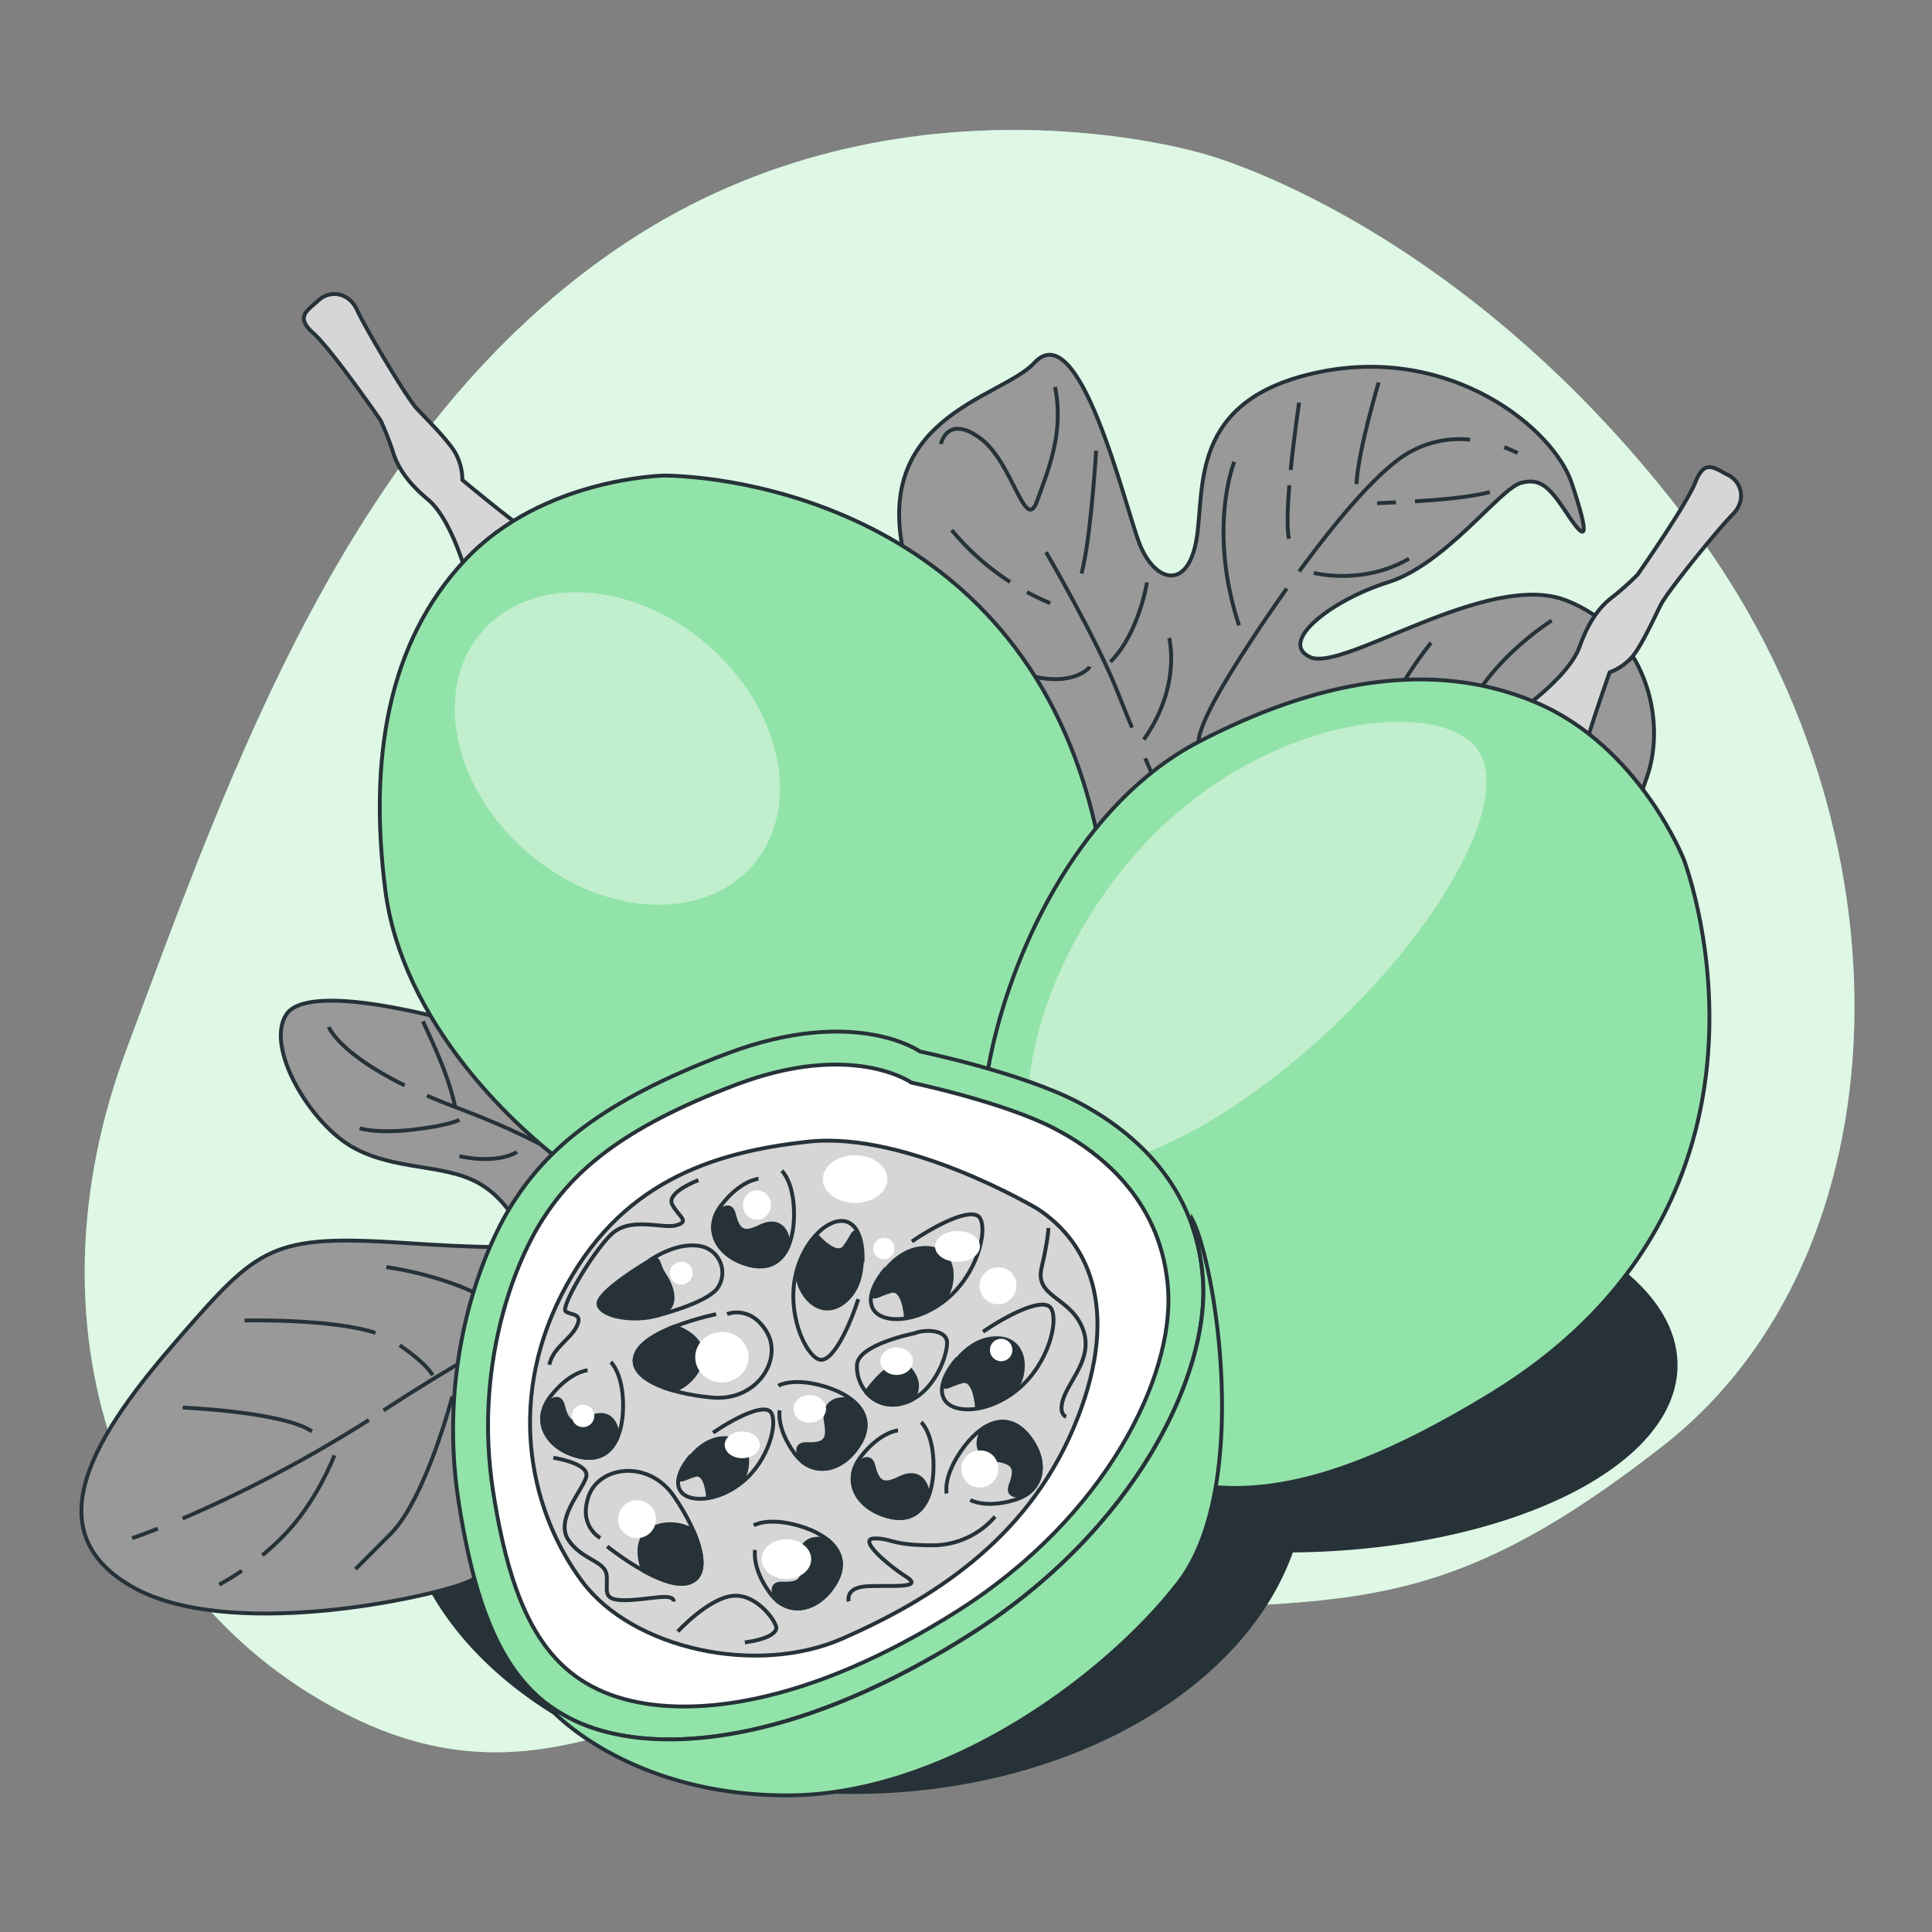 <svg xmlns="http://www.w3.org/2000/svg" viewBox="0 0 500 500"><rect x="0" y="0" width="500" height="500" fill="#808080" stroke="none"/><g id="background-simple"><path d="M311.74,39.89s-78.57-24.38-150,23.1S59.6,199.85,32.76,271.53,30.35,413.85,90.18,443.91s94.87-19.69,174.94-25.57S367.71,423.23,430.59,374,496.72,214.69,437.68,136,311.74,39.89,311.74,39.89Z" style="fill:#92E3A9"></path><path d="M311.74,39.89s-78.57-24.38-150,23.1S59.6,199.85,32.76,271.53,30.35,413.85,90.18,443.91s94.87-19.69,174.94-25.57S367.71,423.23,430.59,374,496.72,214.69,437.68,136,311.74,39.89,311.74,39.89Z" style="fill:#fff;opacity:0.7"></path></g><g id="Shadow"><path d="M433.64,353.29c0-26.51-45.37-48-101.34-48a194,194,0,0,0-50,6.25c-17.89-7.82-39-12.34-61.61-12.34-64.59,0-117,36.84-117,82.28s52.37,82.29,117,82.29c54.89,0,100.94-26.6,113.54-62.49C389.3,400.8,433.64,379.5,433.64,353.29Z" style="fill:#263238;stroke:#263238;stroke-miterlimit:10"></path></g><g id="Leaves"><path d="M177.43,292.16s-35-20.21-49.75-24.88-48.19-13.21-53.63-4.66,6.22,28,17.1,34.2,23.62,4.29,32.65,9.33,12.44,15.55,12.44,15.55,3.88,2.33-31.1,0-38.09.77-59.08,24.87-37.31,49-12.44,63.75,77.74,3.1,87.07-.78,22.86-17,31-27.32,49.82-63.63,45.94-72.18S177.43,292.16,177.43,292.16Z" style="fill:#999;stroke:#263238;stroke-miterlimit:10"></path><path d="M99.26,365c35.62-23.26,61.06-33.8,63.24-34.16s17.81-8.36,22.9-11.63" style="fill:none;stroke:#263238;stroke-miterlimit:10"></path><path d="M47.26,393a342,342,0,0,0,48.2-25.51" style="fill:none;stroke:#263238;stroke-miterlimit:10"></path><path d="M34.2,398.08s2.4-.8,6.65-2.48" style="fill:none;stroke:#263238;stroke-miterlimit:10"></path><path d="M110.49,283.56q3.35,1.45,7.31,2.94c29.07,10.9,41.79,21.08,48,30.16" style="fill:none;stroke:#263238;stroke-miterlimit:10"></path><path d="M85.08,265.78s2.48,6.67,19.65,15.13" style="fill:none;stroke:#263238;stroke-miterlimit:10"></path><path d="M47.28,364.28s26.17,1.09,33.44,6.18" style="fill:none;stroke:#263238;stroke-miterlimit:10"></path><path d="M103.45,348.16c7.3,5,8.53,7.76,8.53,7.76" style="fill:none;stroke:#263238;stroke-miterlimit:10"></path><path d="M63.28,341.74s22.26-.55,33.91,3.2" style="fill:none;stroke:#263238;stroke-miterlimit:10"></path><path d="M62.59,406.5a54.58,54.58,0,0,1-5.86,3.57" style="fill:none;stroke:#263238;stroke-miterlimit:10"></path><path d="M86.54,376.64S82.18,388.27,73.82,397a71.49,71.49,0,0,1-5.93,5.5" style="fill:none;stroke:#263238;stroke-miterlimit:10"></path><path d="M117.07,361.37s-6.91,26.53-16,35.62L92,406.08" style="fill:none;stroke:#263238;stroke-miterlimit:10"></path><path d="M100,327.93s23.26,2.91,34.52,14.54" style="fill:none;stroke:#263238;stroke-miterlimit:10"></path><path d="M109.44,264.33s4.36,9.08,6.17,14.53a60.71,60.71,0,0,1,2.19,7.64" style="fill:none;stroke:#263238;stroke-miterlimit:10"></path><path d="M93.08,292s4.36,1.45,13.81.36,12-2.54,12-2.54" style="fill:none;stroke:#263238;stroke-miterlimit:10"></path><path d="M127.61,272.69s7.27,11.63,7.63,15.62l.37,4" style="fill:none;stroke:#263238;stroke-miterlimit:10"></path><path d="M133.79,298.13s-4.73,3.27-14.9,1.09" style="fill:none;stroke:#263238;stroke-miterlimit:10"></path><path d="M275.38,248.63S246.62,187.22,235,147.57s24.1-44.31,32.65-53.64c11.74-12.81,23.32,36.54,27.2,46.64s12.44,12.44,14.77-.77-2.33-36.54,31.88-43.53S402.09,111,406.75,125s3.89,15.54-.77,8.55-7-10.11-12.44-8.55-19.44,21-34.21,25.65-28.76,15.55-20.21,19.43S385,147.57,405.2,155.34s26.43,30.32,21,45.87-14,33.42-19.44,35.76-4.66-24.1-12.43-27.21-25.66-3.11-55.2,19.43S283.93,265,275.38,248.63Z" style="fill:#999;stroke:#263238;stroke-miterlimit:10"></path><path d="M243.51,114.92s1.55-7.77,10.11-1.55,11.66,24.87,14.76,16.32,7-17.88,4.67-29.54" style="fill:none;stroke:#263238;stroke-miterlimit:10"></path><path d="M296.37,196.25c4.09,9.41,7.77,17.4,7.77,17.4" style="fill:none;stroke:#263238;stroke-miterlimit:10"></path><path d="M270.72,142.91s13.21,22.54,18.65,36.53c1.08,2.78,2.32,5.8,3.6,8.87" style="fill:none;stroke:#263238;stroke-miterlimit:10"></path><path d="M333,152.33c-6.19,8.71-11.6,17-14.9,22.45-8.56,14-7.88,17.18-7.88,17.18" style="fill:none;stroke:#263238;stroke-miterlimit:10"></path><path d="M380.48,113.79A26.4,26.4,0,0,0,363.22,118c-7.67,5.12-17.91,17.47-27,29.9" style="fill:none;stroke:#263238;stroke-miterlimit:10"></path><path d="M392.76,117.25a27.56,27.56,0,0,0-3.48-1.5" style="fill:none;stroke:#263238;stroke-miterlimit:10"></path><path d="M333.67,125.59c-.47,5.78-.67,11.18-.09,13.86" style="fill:none;stroke:#263238;stroke-miterlimit:10"></path><path d="M336.21,104.19s-1.29,8.56-2.18,17.45" style="fill:none;stroke:#263238;stroke-miterlimit:10"></path><path d="M356.8,99s-5.34,17.66-5.75,26.29" style="fill:none;stroke:#263238;stroke-miterlimit:10"></path><path d="M366.18,129.75c6.65-.41,15-1.15,19.37-2.42" style="fill:none;stroke:#263238;stroke-miterlimit:10"></path><path d="M356.39,130.21s1.95-.05,4.89-.19" style="fill:none;stroke:#263238;stroke-miterlimit:10"></path><path d="M340,148.28s12.73,3.29,24.64-3.7" style="fill:none;stroke:#263238;stroke-miterlimit:10"></path><path d="M319.42,119.53s-7,17.25,1.23,42.31" style="fill:none;stroke:#263238;stroke-miterlimit:10"></path><path d="M283.68,116.65s-1.23,20.13-3.28,29.58l-.48,2.22" style="fill:none;stroke:#263238;stroke-miterlimit:10"></path><path d="M265.79,153.23a62.47,62.47,0,0,0,6,2.86" style="fill:none;stroke:#263238;stroke-miterlimit:10"></path><path d="M246.31,137.19a66,66,0,0,0,15.11,13.42" style="fill:none;stroke:#263238;stroke-miterlimit:10"></path><path d="M296.83,150.75s-2.05,13.14-9.45,20.53" style="fill:none;stroke:#263238;stroke-miterlimit:10"></path><path d="M282,172.51c-.41,1.24-10.27,9.45-32-6.16" style="fill:none;stroke:#263238;stroke-miterlimit:10"></path><path d="M302.58,165.12s3.29,12.32-6.57,26.29" style="fill:none;stroke:#263238;stroke-miterlimit:10"></path><path d="M329.28,203.73s25.05-11.5,50.11-18.89,32.86,14,31.63,23.41" style="fill:none;stroke:#263238;stroke-miterlimit:10"></path><path d="M401.57,160.6s-11.91,7.4-19.31,18.9" style="fill:none;stroke:#263238;stroke-miterlimit:10"></path><path d="M370.35,166.35a100.21,100.21,0,0,0-13.55,22.59" style="fill:none;stroke:#263238;stroke-miterlimit:10"></path><path d="M385.55,187.71s10.68,4.93,11.09,17.25" style="fill:none;stroke:#263238;stroke-miterlimit:10"></path><path d="M357.62,196.34s7,4.93,4.93,11.09" style="fill:none;stroke:#263238;stroke-miterlimit:10"></path></g><g id="fruit-2"><path d="M121.6,151.85s-4-16.86-10.86-22.59-8.42-10.16-9.27-13a75.53,75.53,0,0,0-3-7.51S86,90.62,81.15,86.28s-1.72-5.76,1.23-8.51,7.86-2.22,10,2.41,12.76,22.66,15.52,25.6,7.91,8,9.9,11.35a14.49,14.49,0,0,1,1.86,7.09s8.33,6.93,13.34,10.7a84.71,84.71,0,0,0,8.18,5.59Z" style="fill:#d6d6d6;stroke:#263238;stroke-miterlimit:10"></path><path d="M172,123.07s-31.57.5-51.66,21.89-24.87,51.66-20.64,85.26,32.56,62.65,55.84,77.66,71.47,33.61,99.65,14.57,41.3-42.89,29.12-104.67C267.79,134.17,193.62,123.4,172,123.07Z" style="fill:#92E3A9;stroke:#263238;stroke-miterlimit:10"></path><ellipse cx="159.77" cy="192.5" rx="35.56" ry="46.26" transform="matrix(0.65, -0.76, 0.76, 0.65, -90.38, 190.01)" style="fill:#fff;opacity:0.43"></ellipse></g><g id="fruit-1"><path d="M391.38,185.35s14.42-9.61,17.42-18,6.61-11.42,9-13.22a73.32,73.32,0,0,0,6-5.41s12.62-18,15-24,4.81-3.6,8.41-1.8,4.81,6.61,1.2,10.21-16.82,19.83-18.62,23.43-4.81,10.22-7.21,13.22a14.41,14.41,0,0,1-6,4.21s-3.6,10.21-5.41,16.22a87.42,87.42,0,0,0-2.4,9.61Z" style="fill:#d6d6d6;stroke:#263238;stroke-miterlimit:10"></path><path d="M435.84,222.6s-11.42-29.44-38.46-40.85-57.07-5.41-87.12,10.21-47.46,52.27-53.47,79.31S250.06,350,277.7,369.79s54.55,23.86,108.27-9C458.67,316.33,443.05,243,435.84,222.6Z" style="fill:#92E3A9;stroke:#263238;stroke-miterlimit:10"></path><path d="M270.29,297.86c10.61,11.23,44.1-3.2,74.79-32.22s47-61.64,36.35-72.87-49.95-7.92-80.64,21.1S259.68,286.64,270.29,297.86Z" style="fill:#fff;opacity:0.43"></path></g><g id="half-fruit"><path d="M238.09,272.12s-16.82-11.94-49.92.54-46.67,25-55.35,38.53-19.53,42.87-14.11,77.59,15.2,52.09,35.27,58.61,54.26,2.71,97.13-24.42,61.86-67.29,60.23-91.7-17.91-38.53-32.56-46.13S238.09,272.12,238.09,272.12Z" style="fill:#92E3A9;stroke:#263238;stroke-miterlimit:10"></path><path d="M235.87,280.18s-15.25-10.83-45.26.49-42.32,22.63-50.19,34.93S122.7,354.48,127.62,386s13.78,47.23,32,53.14,49.2,2.46,88.07-22.14,56.1-61,54.62-83.16S286.06,298.87,272.78,292,235.87,280.18,235.87,280.18Z" style="fill:#fff;stroke:#263238;stroke-miterlimit:10"></path><path d="M268.47,312.82s-33.64-20.08-59.14-17.37-49.38,10.86-64,39.61-7.6,57,5.43,74.34,45,24.42,67.28,14.65,47.21-25,59.69-54.26S282.58,322,268.47,312.82Z" style="fill:#d6d6d6;stroke:#263238;stroke-miterlimit:10"></path><path d="M232.4,370.19s-4.6.36-9.56,6.73-1.06,13.44,7.08,15.57,11.68-4.6,11.68-13.1-3.19-11.32-3.19-11.32" style="fill:none;stroke:#263238;stroke-miterlimit:10"></path><path d="M240.2,387.45c0-.09,0-.18,0-.27-.35-4.6-3.18-6.73-7.43-4.6s-5.66,1.06-6.72-3.19c-.9-3.57-3.79-.89-4.68.06-2.36,5.61,1.5,11.19,8.57,13C235.17,393.86,238.49,391.54,240.2,387.45Z" style="fill:#263238;stroke:#263238;stroke-miterlimit:10"></path><path d="M251.11,388.19s4,2.34,11.68-.07,8.55-10.43,3.07-16.82-12.21-2.89-17.06,4.09S245,386.5,245,386.5" style="fill:none;stroke:#263238;stroke-miterlimit:10"></path><path d="M254.55,369.57c-.05.08-.1.15-.14.23-2.34,4-1.23,7.34,3.47,8s5.26,2.36,3.71,6.45c-1.31,3.45,2.6,2.89,3.87,2.63,5.14-3.26,5.16-10,.4-15.6C262.34,367.18,258.28,367.19,254.55,369.57Z" style="fill:#263238;stroke:#263238;stroke-miterlimit:10"></path><path d="M152.06,354.62s-4.6.35-9.56,6.72-1.06,13.45,7.08,15.58,11.68-4.61,11.68-13.1-3.18-11.32-3.18-11.32" style="fill:none;stroke:#263238;stroke-miterlimit:10"></path><path d="M159.86,371.88c0-.09,0-.18,0-.27-.36-4.6-3.19-6.73-7.44-4.6s-5.66,1.06-6.72-3.19c-.89-3.57-3.79-.89-4.68.06-2.36,5.61,1.5,11.19,8.57,13C154.83,378.28,158.16,376,159.86,371.88Z" style="fill:#263238;stroke:#263238;stroke-miterlimit:10"></path><path d="M196.3,305.07s-4.6.36-9.56,6.73-1.06,13.44,7.08,15.57,11.68-4.6,11.68-13.1S202.32,303,202.32,303" style="fill:none;stroke:#263238;stroke-miterlimit:10"></path><path d="M204.1,322.33c0-.09,0-.18,0-.27-.36-4.6-3.19-6.72-7.44-4.6s-5.66,1.06-6.72-3.19c-.9-3.57-3.79-.88-4.68.06-2.36,5.61,1.5,11.19,8.57,13C199.07,328.74,202.39,326.42,204.1,322.33Z" style="fill:#263238;stroke:#263238;stroke-miterlimit:10"></path><path d="M195.42,401.14s-.95,4.52,3.78,11.06,12.61,4.79,16.93-2.43-1.15-12.5-9.3-14.88-11.76-.12-11.76-.12" style="fill:none;stroke:#263238;stroke-miterlimit:10"></path><path d="M214.17,398.49l-.26-.06c-4.52-.95-7.35,1.17-6.5,5.85s-.57,5.73-4.94,5.56c-3.69-.15-1.92,3.38-1.26,4.51,4.72,3.83,11.16,1.69,14.92-4.58C218.91,405.12,217.62,401.28,214.17,398.49Z" style="fill:#263238;stroke:#263238;stroke-miterlimit:10"></path><path d="M201.79,365s-.95,4.52,3.78,11.06,12.61,4.79,16.93-2.43-1.14-12.5-9.3-14.88-11.76-.12-11.76-.12" style="fill:none;stroke:#263238;stroke-miterlimit:10"></path><path d="M220.54,362.39l-.26-.06c-4.52-.95-7.35,1.17-6.5,5.85s-.57,5.73-4.94,5.56c-3.69-.15-1.92,3.38-1.26,4.51,4.72,3.83,11.16,1.69,14.92-4.58C225.28,369,224,365.18,220.54,362.39Z" style="fill:#263238;stroke:#263238;stroke-miterlimit:10"></path><path d="M223.2,326.66s.7-8.14-3.54-10.26-11.68,3.89-13.81,13.8,2.48,20.17,6,21.59,8.14-8.85,10.26-15.57" style="fill:none;stroke:#263238;stroke-miterlimit:10"></path><path d="M211.52,319.94s4.95,5.66,7.08,2.83,2.47-5.31,3.53-2.83,2.13,11-2.47,15.92-9.91,2.83-12.39-2.48S209,322.41,211.52,319.94Z" style="fill:#263238;stroke:#263238;stroke-miterlimit:10"></path><path d="M247.71,351.59s-5.54,6-3.48,10.28,11.61,4.07,19.36-2.46,10.39-17.47,8.46-20.75-11.85,2-17.65,6" style="fill:none;stroke:#263238;stroke-miterlimit:10"></path><path d="M252.83,364.05s-.45-7.51-3.86-6.57-5.21,2.68-4.54.07,5-10,11.72-11.07,9.56,3.83,8.27,9.54S256.3,363.61,252.83,364.05Z" style="fill:#263238;stroke:#263238;stroke-miterlimit:10"></path><path d="M178.87,376.67s-4.73,5.12-3,8.77,9.91,3.47,16.51-2.1,8.87-14.89,7.22-17.69-10.11,1.71-15.05,5.13" style="fill:none;stroke:#263238;stroke-miterlimit:10"></path><path d="M183.23,387.3s-.39-6.4-3.3-5.6-4.44,2.28-3.86.06,4.3-8.51,10-9.44,8.16,3.26,7.05,8.13S186.19,386.93,183.23,387.3Z" style="fill:#263238;stroke:#263238;stroke-miterlimit:10"></path><path d="M229.31,328.23s-5.54,6-3.49,10.28,11.62,4.07,19.37-2.46,10.39-17.47,8.46-20.75-11.85,2-17.65,6" style="fill:none;stroke:#263238;stroke-miterlimit:10"></path><path d="M234.43,340.7s-.45-7.51-3.87-6.58-5.21,2.68-4.53.08,5-10,11.71-11.08,9.57,3.83,8.28,9.54S237.9,340.25,234.43,340.7Z" style="fill:#263238;stroke:#263238;stroke-miterlimit:10"></path><path d="M168,326.31s-13.81,8.14-13.1,11.32,9.2,4.6,15.22,2.83,3.89-7.43,1.77-10.61S171.17,325.24,168,326.31Z" style="fill:#263238;stroke:#263238;stroke-miterlimit:10"></path><path d="M170.11,340.46s12.74-3.18,15.57-7.08a7,7,0,0,0-5.31-11c-6-.7-12.38,3.9-12.38,3.9" style="fill:none;stroke:#263238;stroke-miterlimit:10"></path><path d="M185.33,340.11S168,343.65,164.8,350s7.79,10.62,19.47,11.68,18.4-9.91,14.15-17-10.26-4.6-10.26-4.6" style="fill:none;stroke:#263238;stroke-miterlimit:10"></path><path d="M164.8,350c-2.22,4.45,2.47,7.86,9.48,9.88a11.58,11.58,0,0,0,6.45-5.63c3.63-7.6-5-10.57-6.24-10.94C170.31,345,166.2,347.23,164.8,350Z" style="fill:#263238;stroke:#263238;stroke-miterlimit:10"></path><path d="M157.14,400.2s13.76,11.12,20.71,9.53,3.23-12.77-3.39-22.45-19.36-7.89-22.11-.11,3,10.85,3,10.85" style="fill:none;stroke:#263238;stroke-miterlimit:10"></path><path d="M177.85,409.73c4.85-1.12,4.49-6.91,1.58-13.6a11.52,11.52,0,0,0-8.45-1.39c-8.16,2-4.93,10.62-4.46,11.77C170.45,408.68,174.8,410.43,177.85,409.73Z" style="fill:#263238;stroke:#263238;stroke-miterlimit:10"></path><path d="M175.42,422.22s7.78-8.5,14.15-9.21,11.68,7.08,11.33,8.5-2.83,2.83-8.14,3.54" style="fill:none;stroke:#263238;stroke-miterlimit:10"></path><path d="M219.66,414.43s-1.06-3.54,4.6-3.89,15.22.71,10.26-2.48-12.74-9.91-8.14-9.91,4.25,1.77,14.87,1.77a21.4,21.4,0,0,0,16.28-7.43" style="fill:none;stroke:#263238;stroke-miterlimit:10"></path><path d="M275.93,366.65s-2.48-.71-.36-5.66,7.79-10.62,4.25-18.05-12-7.43-10.26-14.86,1.77-10.27,1.77-10.27" style="fill:none;stroke:#263238;stroke-miterlimit:10"></path><path d="M180.73,305.43s-8.5,3.18-6.73,6.37,4.6,4.24,1.06,5.3-12-2.47-17,2.48S145,338.34,146.4,339.4s4.6.36,2.83,3.89-6,5.31-7.08,9.91" style="fill:none;stroke:#263238;stroke-miterlimit:10"></path><path d="M143.21,377.27s9.56,1.42,8.5,5-8.14,11-4.6,16.28,9.55,5.31,9.9,9.21-1.41,6.37,4.61,6.37,12.74-2.13,12.74.35" style="fill:none;stroke:#263238;stroke-miterlimit:10"></path><path d="M236.64,345.06s-14.51,2.84-14.86,8.14,4.25,12,12,9.91,11.33-12,11.33-15.57S239.12,344,236.64,345.06Z" style="fill:none;stroke:#263238;stroke-miterlimit:10"></path><path d="M224.16,360.29a8.89,8.89,0,0,0,9.65,2.82,11.34,11.34,0,0,0,2.19-.86,5.46,5.46,0,0,0,.64-6.21C233.11,349,226.65,356.83,224.16,360.29Z" style="fill:#263238;stroke:#263238;stroke-miterlimit:10"></path><path d="M308.62,315.74s-.05.48-.15,1.33a53.46,53.46,0,0,1,2.87,14.2C313,355.68,294,395.84,251.11,423S174.06,453.9,154,447.39a41.67,41.67,0,0,1-11.39-5.65l.48,1.17s19.88,21.73,60.58,21.73,82.31-30.52,101.27-55S314.63,327.3,308.62,315.74Z" style="fill:#92E3A9;stroke:#263238;stroke-miterlimit:10"></path><path d="M169.76,393.16a4.9,4.9,0,1,1-4.9-4.9A4.9,4.9,0,0,1,169.76,393.16Z" style="fill:#fff"></path><path d="M196.62,373.93c0,1.9-2,3.45-4.53,3.45s-4.54-1.55-4.54-3.45,2-3.45,4.54-3.45S196.62,372,196.62,373.93Z" style="fill:#fff"></path><ellipse cx="209.56" cy="364.61" rx="4.22" ry="3.57" style="fill:#fff"></ellipse><ellipse cx="232.06" cy="352.27" rx="4.22" ry="3.57" style="fill:#fff"></ellipse><ellipse cx="186.82" cy="351.24" rx="6.9" ry="6.53" style="fill:#fff"></ellipse><path d="M179.2,329.1a2.93,2.93,0,1,1-2.9-2.54A2.74,2.74,0,0,1,179.2,329.1Z" style="fill:#fff"></path><ellipse cx="195.9" cy="311.86" rx="3.63" ry="3.81" style="fill:#fff"></ellipse><ellipse cx="247.8" cy="322.57" rx="5.81" ry="3.99" style="fill:#fff"></ellipse><path d="M229.65,305.15c0,3.41-3.74,6.17-8.35,6.17s-8.35-2.76-8.35-6.17,3.74-6.17,8.35-6.17S229.65,301.74,229.65,305.15Z" style="fill:#fff"></path><path d="M231.46,322.75a2.75,2.75,0,1,1-2.72-2.36A2.55,2.55,0,0,1,231.46,322.75Z" style="fill:#fff"></path><path d="M263,332.19a4.76,4.76,0,1,1-4.72-4.17A4.47,4.47,0,0,1,263,332.19Z" style="fill:#fff"></path><path d="M262,349.41a2.9,2.9,0,1,1-2.9-2.93A2.91,2.91,0,0,1,262,349.41Z" style="fill:#fff"></path><path d="M153.79,366.46a2.9,2.9,0,1,1-2.9-2.92A2.92,2.92,0,0,1,153.79,366.46Z" style="fill:#fff"></path><path d="M258.32,379.65a4.79,4.79,0,1,1-4.76-4.26A4.53,4.53,0,0,1,258.32,379.65Z" style="fill:#fff"></path><ellipse cx="203.52" cy="403.51" rx="6.42" ry="5.13" style="fill:#fff"></ellipse></g></svg>
